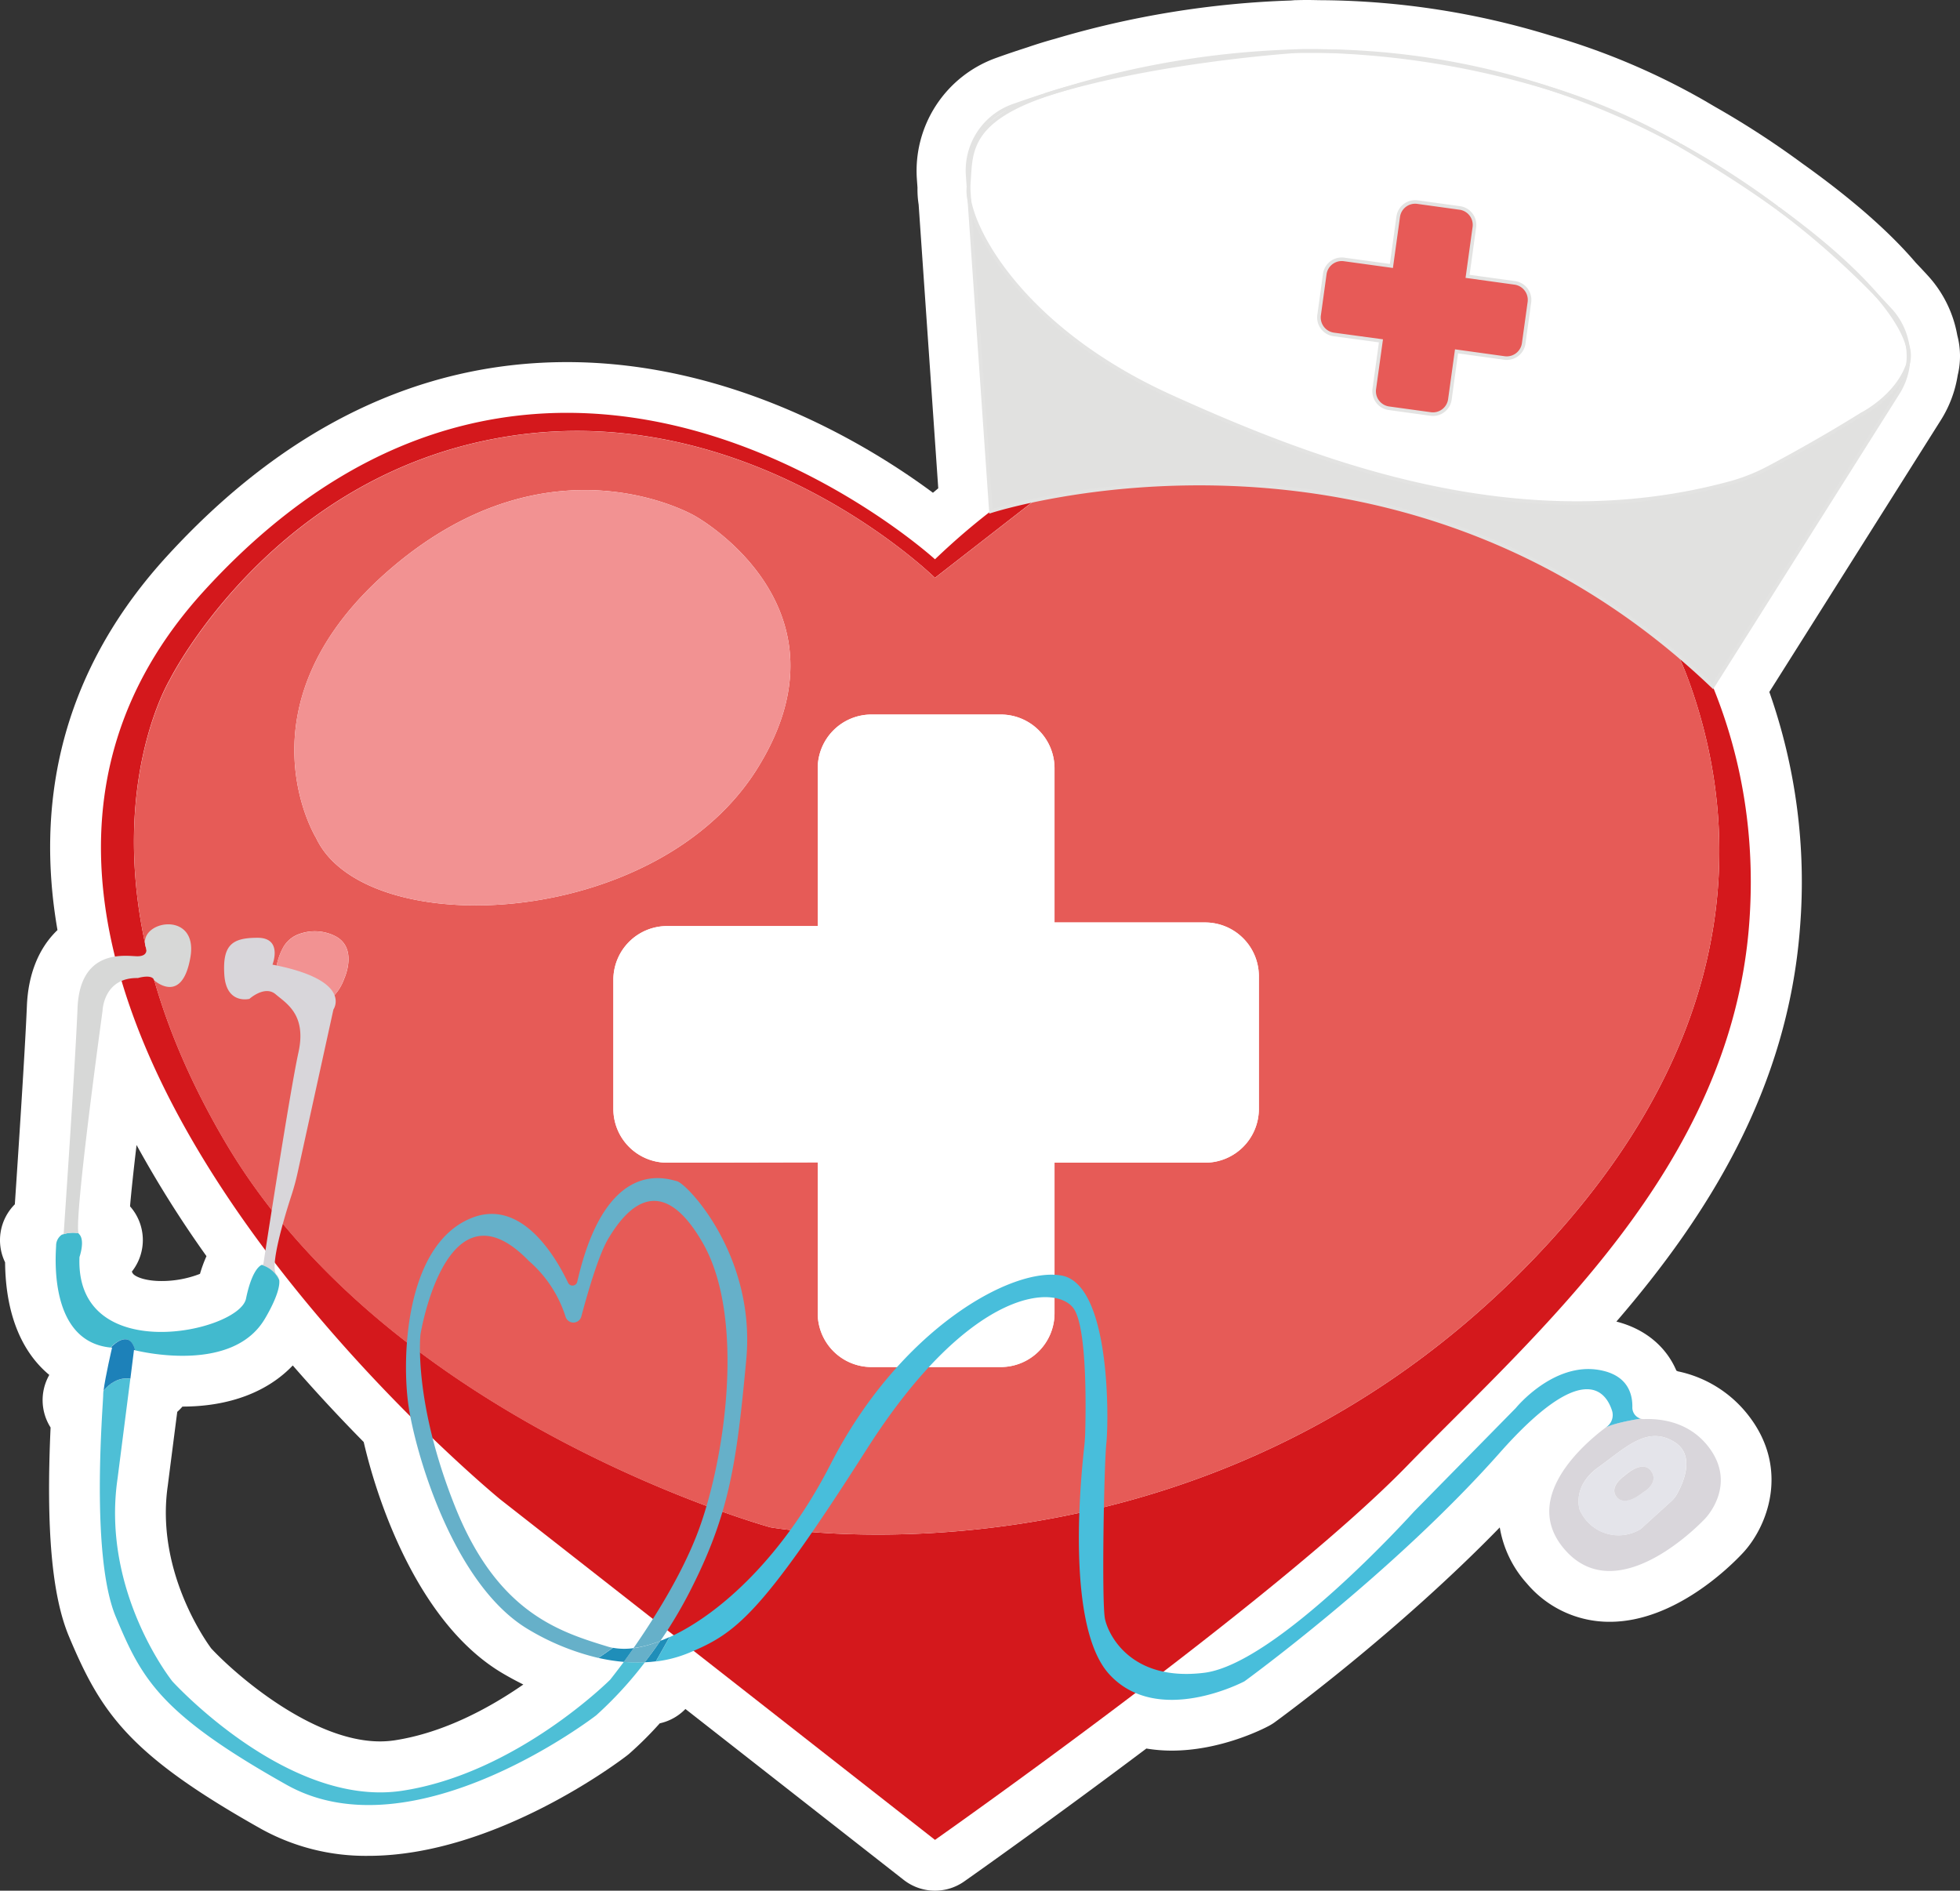 <svg xmlns="http://www.w3.org/2000/svg" viewBox="0 0 546.69 527.36"><rect x="0" y="0" width="546.69" height="527.36" fill="#333333" stroke="none"/><defs><style>.cls-1{fill:#fff;}.cls-2{fill:#d4181c;}.cls-3{fill:#e65b57;}.cls-4{fill:#f29292;}.cls-5{fill:#e1e1e0;}.cls-6{fill:#e75a57;}.cls-7{fill:none;stroke:#e3e3e2;stroke-miterlimit:10;}.cls-8{fill:#d9d6db;}.cls-9{fill:#e4e4ea;}.cls-10{fill:#48bedb;}.cls-11{fill:#66b0c9;}.cls-12{fill:#1f8eb9;}.cls-13{fill:#4ebfd6;}.cls-14{fill:#d8d6da;}.cls-15{fill:#42bace;}.cls-16{fill:#d7d8d7;}.cls-17{fill:#1d81b9;}</style></defs><g id="Capa_2" data-name="Capa 2"><g id="Capa_2-2" data-name="Capa 2"><g id="Capa_5" data-name="Capa 5"><path class="cls-1" d="M546.05,104.66a22.57,22.57,0,0,0-.12-11.16,33.19,33.19,0,0,0-8.16-16.57q-1.56-1.71-3.38-3.61c-8.45-9.93-20.16-19.51-31.58-27.65a246.51,246.51,0,0,0-24.45-15.88l-2.72-1.6A194.6,194.6,0,0,0,432.53,9.92,222.78,222.78,0,0,0,369.45.06c-1.8,0-3.36-.06-4.64-.06-2.15,0-3.32.05-3.32.05h-.37L360,.14a260.7,260.7,0,0,0-65.85,10.72l-.34.09c-2.54.71-4.91,1.45-7.15,2.22-2.95.95-5.89,1.93-8.84,3a33.44,33.44,0,0,0-22.09,33.68l.18,2.49a27,27,0,0,0,.32,4.71l5.47,79.15-1.48,1.24C242.83,124.53,204.65,101,158.14,101c-41.25,0-78.83,18.26-111.69,54.26-23.78,26.06-34.59,56.48-32.12,90.43.33,4.59.91,9.17,1.7,13.73-5.11,4.88-8.16,12.11-8.53,21.14C7,292.8,5.06,322.21,4.14,335.91a14.15,14.15,0,0,0-2.72,16.18c.15,15.5,5.26,25.56,12.33,31.41a14.2,14.2,0,0,0,.36,14.66c-1.29,28.27.36,46.89,5.12,58.27,9,21.44,16.76,33,53.72,53.76a60.18,60.18,0,0,0,29.82,7.45c35.55,0,70.66-26.85,72.14-28l.51-.41a100.5,100.5,0,0,0,8.6-8.55,14.19,14.19,0,0,0,7.16-4l60.87,47.66a14.16,14.16,0,0,0,16.89.44c1.88-1.32,24.11-17,50.81-37.07a43.24,43.24,0,0,0,7.1.58c13.7,0,25.61-6.12,26.92-6.82a14.91,14.91,0,0,0,1.66-1c1.54-1.12,34.13-24.87,62.89-54.43a30.88,30.88,0,0,0,7.55,15.62A30.06,30.06,0,0,0,449,452.36c18.17,0,33.71-15.57,36.94-19,7-7.33,13.29-23.44,1.95-38.29A33.53,33.53,0,0,0,468,382.5l-.42-.2c-2.87-6.73-8.77-11.66-16.73-13.68,25.44-29.5,47.8-64.88,51.21-109.85A159.39,159.39,0,0,0,493.51,193l47.84-75.82A33.19,33.19,0,0,0,546.05,104.66ZM57.59,350.37a37.88,37.88,0,0,0-1.81,4.94,29.52,29.52,0,0,1-10.77,2c-4.12,0-6.9-1-7.82-1.93a2.09,2.09,0,0,1-.41-.7,14.17,14.17,0,0,0-.51-18.2c.36-4.22,1-10.22,1.82-17.11A310.6,310.6,0,0,0,57.59,350.37ZM110,485.43a27.62,27.62,0,0,1-4,.29c-18.78,0-40-18.34-47.07-25.92-2-2.69-15.52-22.13-12.13-45.41,0-.07,2-15.66,2.64-20.59a15.47,15.47,0,0,0,1.45-1.47h0c13,0,23.71-4.05,30.77-11.47,6.91,7.95,13.64,15.12,19.79,21.36,4.28,18.48,16,51.14,38.8,64.54q2.84,1.67,5.72,3.09C136.76,476.24,123.87,483.33,110,485.43Z"/><path class="cls-2" d="M451.76,150.86s41.29,38.71,36.13,106.84S428.53,371.77,392.4,408.93,260.79,513.19,260.79,513.19l-121.29-95S-40.11,271.12,56.92,164.8,260.79,156,260.79,156C357.82,63.12,451.76,150.86,451.76,150.86ZM432.15,346.48c58.06-63.55,51.61-122.26,38.6-157.36A94.72,94.72,0,0,0,426,138.38c-31.75-16.75-86.88-34.84-138.51,2l-26.71,20.78s-50.06-49.29-117.16-39.74-96.26,68.12-96.26,68.12-30.71,50.58,15.49,129S214.86,426,214.86,426,339.24,448.15,432.15,346.48Z"/><path class="cls-3" d="M470.75,189.12c13,35.1,19.46,93.81-38.6,157.36C339.24,448.15,214.86,426,214.86,426s-105.81-28.9-152-107.35-15.49-129-15.49-129S76.53,131,143.63,121.45s117.16,39.74,117.16,39.74l26.71-20.78c51.63-36.87,106.76-18.78,138.51-2A94.72,94.72,0,0,1,470.75,189.12ZM351.13,309.35v-37.1a15,15,0,0,0-14.95-14.95H294.13V214.25a15,15,0,0,0-14.95-14.95h-36.1a15,15,0,0,0-15,14.95V258.3h-42a15,15,0,0,0-15,14.95v36.1a15,15,0,0,0,15,14.95l42-.09v42.14a15,15,0,0,0,15,14.95h36.1a15,15,0,0,0,14.95-14.95V324.3h42.05A15,15,0,0,0,351.13,309.35Zm-139.89-95c28.26-45.29-17.42-70.45-17.42-70.45s-39.88-23.48-84.38,14.32S88.15,233.7,88.15,233.7C101.69,262.74,183,259.64,211.24,214.35ZM96,273s4.07-8.71-2.7-12a12.72,12.72,0,0,0-9.79-.5,8.19,8.19,0,0,0-4.65,4,18,18,0,0,0-1.92,6.33c-.48,5,2.42,6.78,9.39,8.71S96,273,96,273Z"/><path class="cls-1" d="M351.13,272.25v37.1a15,15,0,0,1-14.95,14.95H294.13v42.05a15,15,0,0,1-14.95,14.95h-36.1a15,15,0,0,1-15-14.95V324.21l-42,.09a15,15,0,0,1-15-14.95v-36.1a15,15,0,0,1,15-14.95h42V214.25a15,15,0,0,1,15-14.95h36.1a15,15,0,0,1,14.95,14.95V257.3h42.05A15,15,0,0,1,351.13,272.25Z"/><path class="cls-4" d="M193.82,143.9s45.68,25.16,17.42,70.45S101.69,262.74,88.15,233.7c0,0-23.22-37.69,21.29-75.48S193.82,143.9,193.82,143.9Z"/><path class="cls-4" d="M93.28,261c6.77,3.29,2.7,12,2.7,12s-2.7,8.52-9.67,6.58-9.87-3.67-9.39-8.71a18,18,0,0,1,1.92-6.33,8.19,8.19,0,0,1,4.65-4A12.72,12.72,0,0,1,93.28,261Z"/><path class="cls-1" d="M532.07,96.36a19.09,19.09,0,0,1,.12,5.23h0c-3.12,9.06-12.82,13.91-12.82,13.91-10.56,6.59-20.29,11.92-25.94,14.91a52.56,52.56,0,0,1-10.81,4.31c-58.56,15.92-114.22-5.19-156-24.12C288.29,93.26,272.7,67.83,270.39,56l-.26-3.81c.93-8.35-1.54-17.78,21.17-25.62l.15-.05c2.21-.71,4.41-1.39,6.59-2,26.16-7.2,56.44-9.74,62.78-10.21h.05c2.89-.08,5.73-.09,8.55,0A238.69,238.69,0,0,1,432,24.58l.15.05a215.93,215.93,0,0,1,36.07,15.64l.29.17c10.4,6.07,19.41,11.92,27.11,17.46l.26.2A231.39,231.39,0,0,1,524,82.92C528.43,88.22,531.07,92.76,532.07,96.36ZM426.57,84.29a4.79,4.79,0,0,0-4.08-5.39l-13.17-1.82,1.9-13.74A4.77,4.77,0,0,0,407.14,58l-11.78-1.63A4.77,4.77,0,0,0,390,60.41l-1.91,13.77L374.9,72.36a4.78,4.78,0,0,0-5.39,4.08l-1.58,11.45A4.78,4.78,0,0,0,372,93.28l13.16,1.79-1.86,13.41a4.79,4.79,0,0,0,4.08,5.39l11.62,1.6a4.77,4.77,0,0,0,5.39-4.08L406.26,98l13.33,1.85A4.78,4.78,0,0,0,425,95.75Z"/><path class="cls-5" d="M532.19,101.6a19,19,0,0,1-2.82,8l-51.65,81.85c-89.26-85.23-201.35-48.86-201.35-48.86l-6-86.59c2.31,11.83,17.9,37.26,56.21,54.61,41.8,18.93,97.46,40,156,24.12a52.56,52.56,0,0,0,10.81-4.31c5.65-3,15.38-8.32,25.94-14.91C519.37,115.51,529.07,110.66,532.19,101.6Z"/><path class="cls-6" d="M422.49,78.9a4.79,4.79,0,0,1,4.08,5.39L425,95.75a4.78,4.78,0,0,1-5.39,4.08L406.26,98l-1.85,13.41a4.77,4.77,0,0,1-5.39,4.08l-11.62-1.6a4.79,4.79,0,0,1-4.08-5.39l1.86-13.41L372,93.28a4.78,4.78,0,0,1-4.09-5.39l1.58-11.45a4.78,4.78,0,0,1,5.39-4.08l13.16,1.82L390,60.41a4.77,4.77,0,0,1,5.39-4.08L407.14,58a4.77,4.77,0,0,1,4.08,5.38l-1.9,13.74Z"/><path class="cls-7" d="M291.3,26.57q-4.32,1.38-8.71,2.94A19.13,19.13,0,0,0,269.9,48.86l.23,3.33.26,3.81,6,86.59s112.09-36.37,201.35,48.86l51.65-81.85a19,19,0,0,0,2.82-8"/><path class="cls-7" d="M360.82,14.29A244.69,244.69,0,0,0,298,24.5c-2.18.63-4.38,1.31-6.59,2"/><path class="cls-7" d="M432,24.58a208.62,208.62,0,0,0-62.58-10.34c-2.82,0-5.66,0-8.55,0"/><path class="cls-7" d="M468.22,40.27a215.93,215.93,0,0,0-36.07-15.64"/><path class="cls-7" d="M495.62,57.9a229.38,229.38,0,0,0-27.11-17.46"/><path class="cls-7" d="M532.19,101.59a19.18,19.18,0,0,0-4.88-15.1q-1.54-1.69-3.34-3.57A231.39,231.39,0,0,0,495.88,58.1"/><path class="cls-7" d="M270.39,56c2.31,11.83,17.9,37.26,56.21,54.61,41.8,18.93,97.46,40,156,24.12a52.56,52.56,0,0,0,10.81-4.31c5.65-3,15.38-8.32,25.94-14.91,0,0,9.7-4.85,12.82-13.91h0a8.93,8.93,0,0,0-.12-5.23c-1-3.6-3.64-8.14-8.1-13.44-6-7.09-15.19-15.52-28.09-24.82l-.26-.2c-7.7-5.54-16.71-11.39-27.11-17.46l-.29-.17a177.74,177.74,0,0,0-36.07-15.64l-.15-.05a238.69,238.69,0,0,0-62.58-10.34c-4.71-.13-7.4,0-7.4,0l-1.15.08h-.05c-6.34.47-36.62,3-62.78,10.21l-.41.11q-3.36.93-6.18,1.91l-.15.05c-22.71,7.84-20.24,17.27-21.17,25.62A12.88,12.88,0,0,0,270.39,56Z"/><path class="cls-7" d="M385.18,95.07l-1.86,13.41a4.79,4.79,0,0,0,4.08,5.39l11.62,1.6a4.77,4.77,0,0,0,5.39-4.08L406.26,98l13.33,1.85A4.78,4.78,0,0,0,425,95.75l1.59-11.46a4.79,4.79,0,0,0-4.08-5.39l-13.17-1.82,1.9-13.74A4.77,4.77,0,0,0,407.14,58l-11.78-1.63A4.77,4.77,0,0,0,390,60.41l-1.91,13.77L374.9,72.36a4.78,4.78,0,0,0-5.39,4.08l-1.58,11.45A4.78,4.78,0,0,0,372,93.28Z"/><path class="cls-8" d="M476.6,403.64c8.13,10.64-1,19.93-1,19.93s-24,25.94-39.1,8.71c-11.76-13.42,3.15-27.66,10.3-33.29l.83-.64.27-.21h0c2.1-1.06,6.45-1.92,9.66-2.45a3.33,3.33,0,0,0,1,.13C463.33,395.65,471.2,396.57,476.6,403.64Zm-8.85,13.11c1.69-3,5.3-10.85-.73-14.56-7.55-4.65-13.55,1.55-21.2,7.06s-5.13,12.1-5.13,12.1l.43.76a11.8,11.8,0,0,0,16.05,4.64,5.28,5.28,0,0,0,.46-.27l8.55-7.76A7.88,7.88,0,0,0,467.75,416.75Z"/><path class="cls-9" d="M467,402.19c6,3.71,2.42,11.56.73,14.56a7.88,7.88,0,0,1-1.57,2l-8.55,7.76a5.28,5.28,0,0,1-.46.27,11.8,11.8,0,0,1-16.05-4.64l-.43-.76s-2.51-6.58,5.13-12.1S459.47,397.54,467,402.19Zm-8.81,14.13s4.74-2.62,2.32-6-7.33,1.21-7.33,1.21-4.67,3.14-2.25,6S458.21,416.32,458.21,416.32Z"/><path class="cls-8" d="M460.53,410.32c2.42,3.38-2.32,6-2.32,6s-4.84,4.16-7.26,1.25,2.25-6,2.25-6S458.11,406.93,460.53,410.32Z"/><path class="cls-10" d="M457.6,395.69c-3.21.53-7.56,1.39-9.66,2.45l.26-.2a4.06,4.06,0,0,0,1.42-4.52c-1.79-5.49-8.31-14.17-31.28,11.77-30,33.87-71.23,63.77-71.23,63.77s-24.19,12.87-37.74-2c-12-13.18-8-53.76-7-63,.17-1.47.28-2.93.32-4.41.2-7.33.47-28.35-3-34.23-4.25-7.17-28.45-7.36-58,39s-36.51,51.23-49.41,56.65a35.13,35.13,0,0,1-9.35,2.46l3.82-6.78c14.24-6.51,31.86-22.71,44.91-48.23,19.29-37.73,50.62-55.16,64.45-52.64s13.11,41,12.49,46.64c-.67,6-1.36,44.61-.39,49.16s7.36,17.52,27.68,15,58.45-44.9,58.45-44.9l28.45-28.94s10.36-12.77,23.13-10.64c8.13,1.35,9.48,6.75,9.38,10.49A3.22,3.22,0,0,0,457.6,395.69Z"/><path class="cls-11" d="M188.79,329.45c2.84.64,22.07,20.77,19.36,49.8s-4.68,43.07-15.78,64.74a123.85,123.85,0,0,1-8.19,13.71,32.91,32.91,0,0,1-7.48,2c5.46-7.84,13.11-19.86,17.7-31.69,7.75-19.95,13.72-60.17,1.65-81.27s-21.77-8.91-26.32-1.36c-2.6,4.3-5.54,14.15-7.58,21.81a2.29,2.29,0,0,1-4.38.15,34.22,34.22,0,0,0-10.3-15.67c-23-23.71-30.19,20.52-30.19,20.52s-2.13,18.58,9.67,48.09,29,34.84,42.58,39a10.89,10.89,0,0,0,1.42.34l-4.06,2.82a68.52,68.52,0,0,1-19.42-7.9c-21-12.36-31.58-49.22-33.52-62.39s-1-44.51,17.16-52.25c14-6,23.65,10.16,27.35,17.91a1.36,1.36,0,0,0,2.55-.29C169,322.45,186.06,328.82,188.79,329.45Z"/><path class="cls-12" d="M186.75,456.61l-3.82,6.78c-1,.13-2.06.22-3.11.27,1.42-1.83,2.89-3.82,4.36-6C185,457.37,185.88,457,186.75,456.61Z"/><path class="cls-11" d="M184.18,457.7c-1.47,2.14-2.94,4.13-4.36,6a44.49,44.49,0,0,1-5.87-.12c.82-1.12,1.75-2.41,2.75-3.84A32.91,32.91,0,0,0,184.18,457.7Z"/><path class="cls-13" d="M174,463.54a44.49,44.49,0,0,0,5.87.12,107.37,107.37,0,0,1-13.58,14.79s-50.84,39.32-86.35,19.38S39.5,468.15,32.31,451s-3.53-59.22-3.53-61.89a10.43,10.43,0,0,1,.09-1.2c1.51-1.82,4.2-3.87,7.48-3.34l-3.56,27.82c-4.63,31.74,15.29,56.58,15.29,56.58s32.13,35.35,64.07,30.52,58.06-31,58.06-31S171.68,466.64,174,463.54Z"/><path class="cls-12" d="M171,459.62a18.29,18.29,0,0,0,5.75.08c-1,1.43-1.93,2.72-2.75,3.84a50.62,50.62,0,0,1-7.06-1.1Z"/><path class="cls-14" d="M76,269.06c22.69,4.37,17,12.51,17,12.51l-10,45.57q-.69,3.14-1.68,6.19c-2,6.14-6.26,20.24-4.15,22.24a2.33,2.33,0,0,1,.65,1.48A7.76,7.76,0,0,0,73,352.82a1.29,1.29,0,0,1,.44-.15s7.37-48.05,9.8-59.1c2.33-10.56-3.35-13.67-6.37-16.25s-7.3,1.29-7.3,1.29-6.46,1.67-7-6.71,2.19-10.33,9.29-10.33S76,269.06,76,269.06Z"/><path class="cls-15" d="M77.89,357.05c.42,3.72-4.2,11.1-4.2,11.1-8.89,14.44-32.77,9.25-36,8.48-1.53-5.61-5.6-2.08-6.89-.77-17.24-1.75-15.27-25.6-15.15-28.35a3.71,3.71,0,0,1,1.59-3.12,9.07,9.07,0,0,1,4.66-.42.46.46,0,0,0,.11.2c1.84,1.69.16,6.44.16,6.44-1.29,30.84,44.52,21,46.45,11.61,1.47-7.15,3.47-9,4.34-9.4A7.76,7.76,0,0,1,77.89,357.05Z"/><path class="cls-16" d="M40.77,264.55c-3.05-7.66,14.67-11.1,12.34,2.44S43,273.43,43,273.43c-.54-1.85-4.53-.63-4.53-.63-9.68-.19-9.87,9.19-9.87,9.19s-8,57.86-6.69,62a9.07,9.07,0,0,0-4.66.42,2.4,2.4,0,0,1,.51-.27s3.19-46.45,3.87-63,13.2-14.51,16.52-14.42S40.77,264.55,40.77,264.55Z"/><path class="cls-17" d="M37.73,376.63l-.36-.09-1,8c-3.28-.53-6,1.52-7.48,3.34.44-3.73,2.37-12,2.37-12l-.4,0C32.13,374.55,36.2,371,37.73,376.63Z"/></g></g></g></svg>